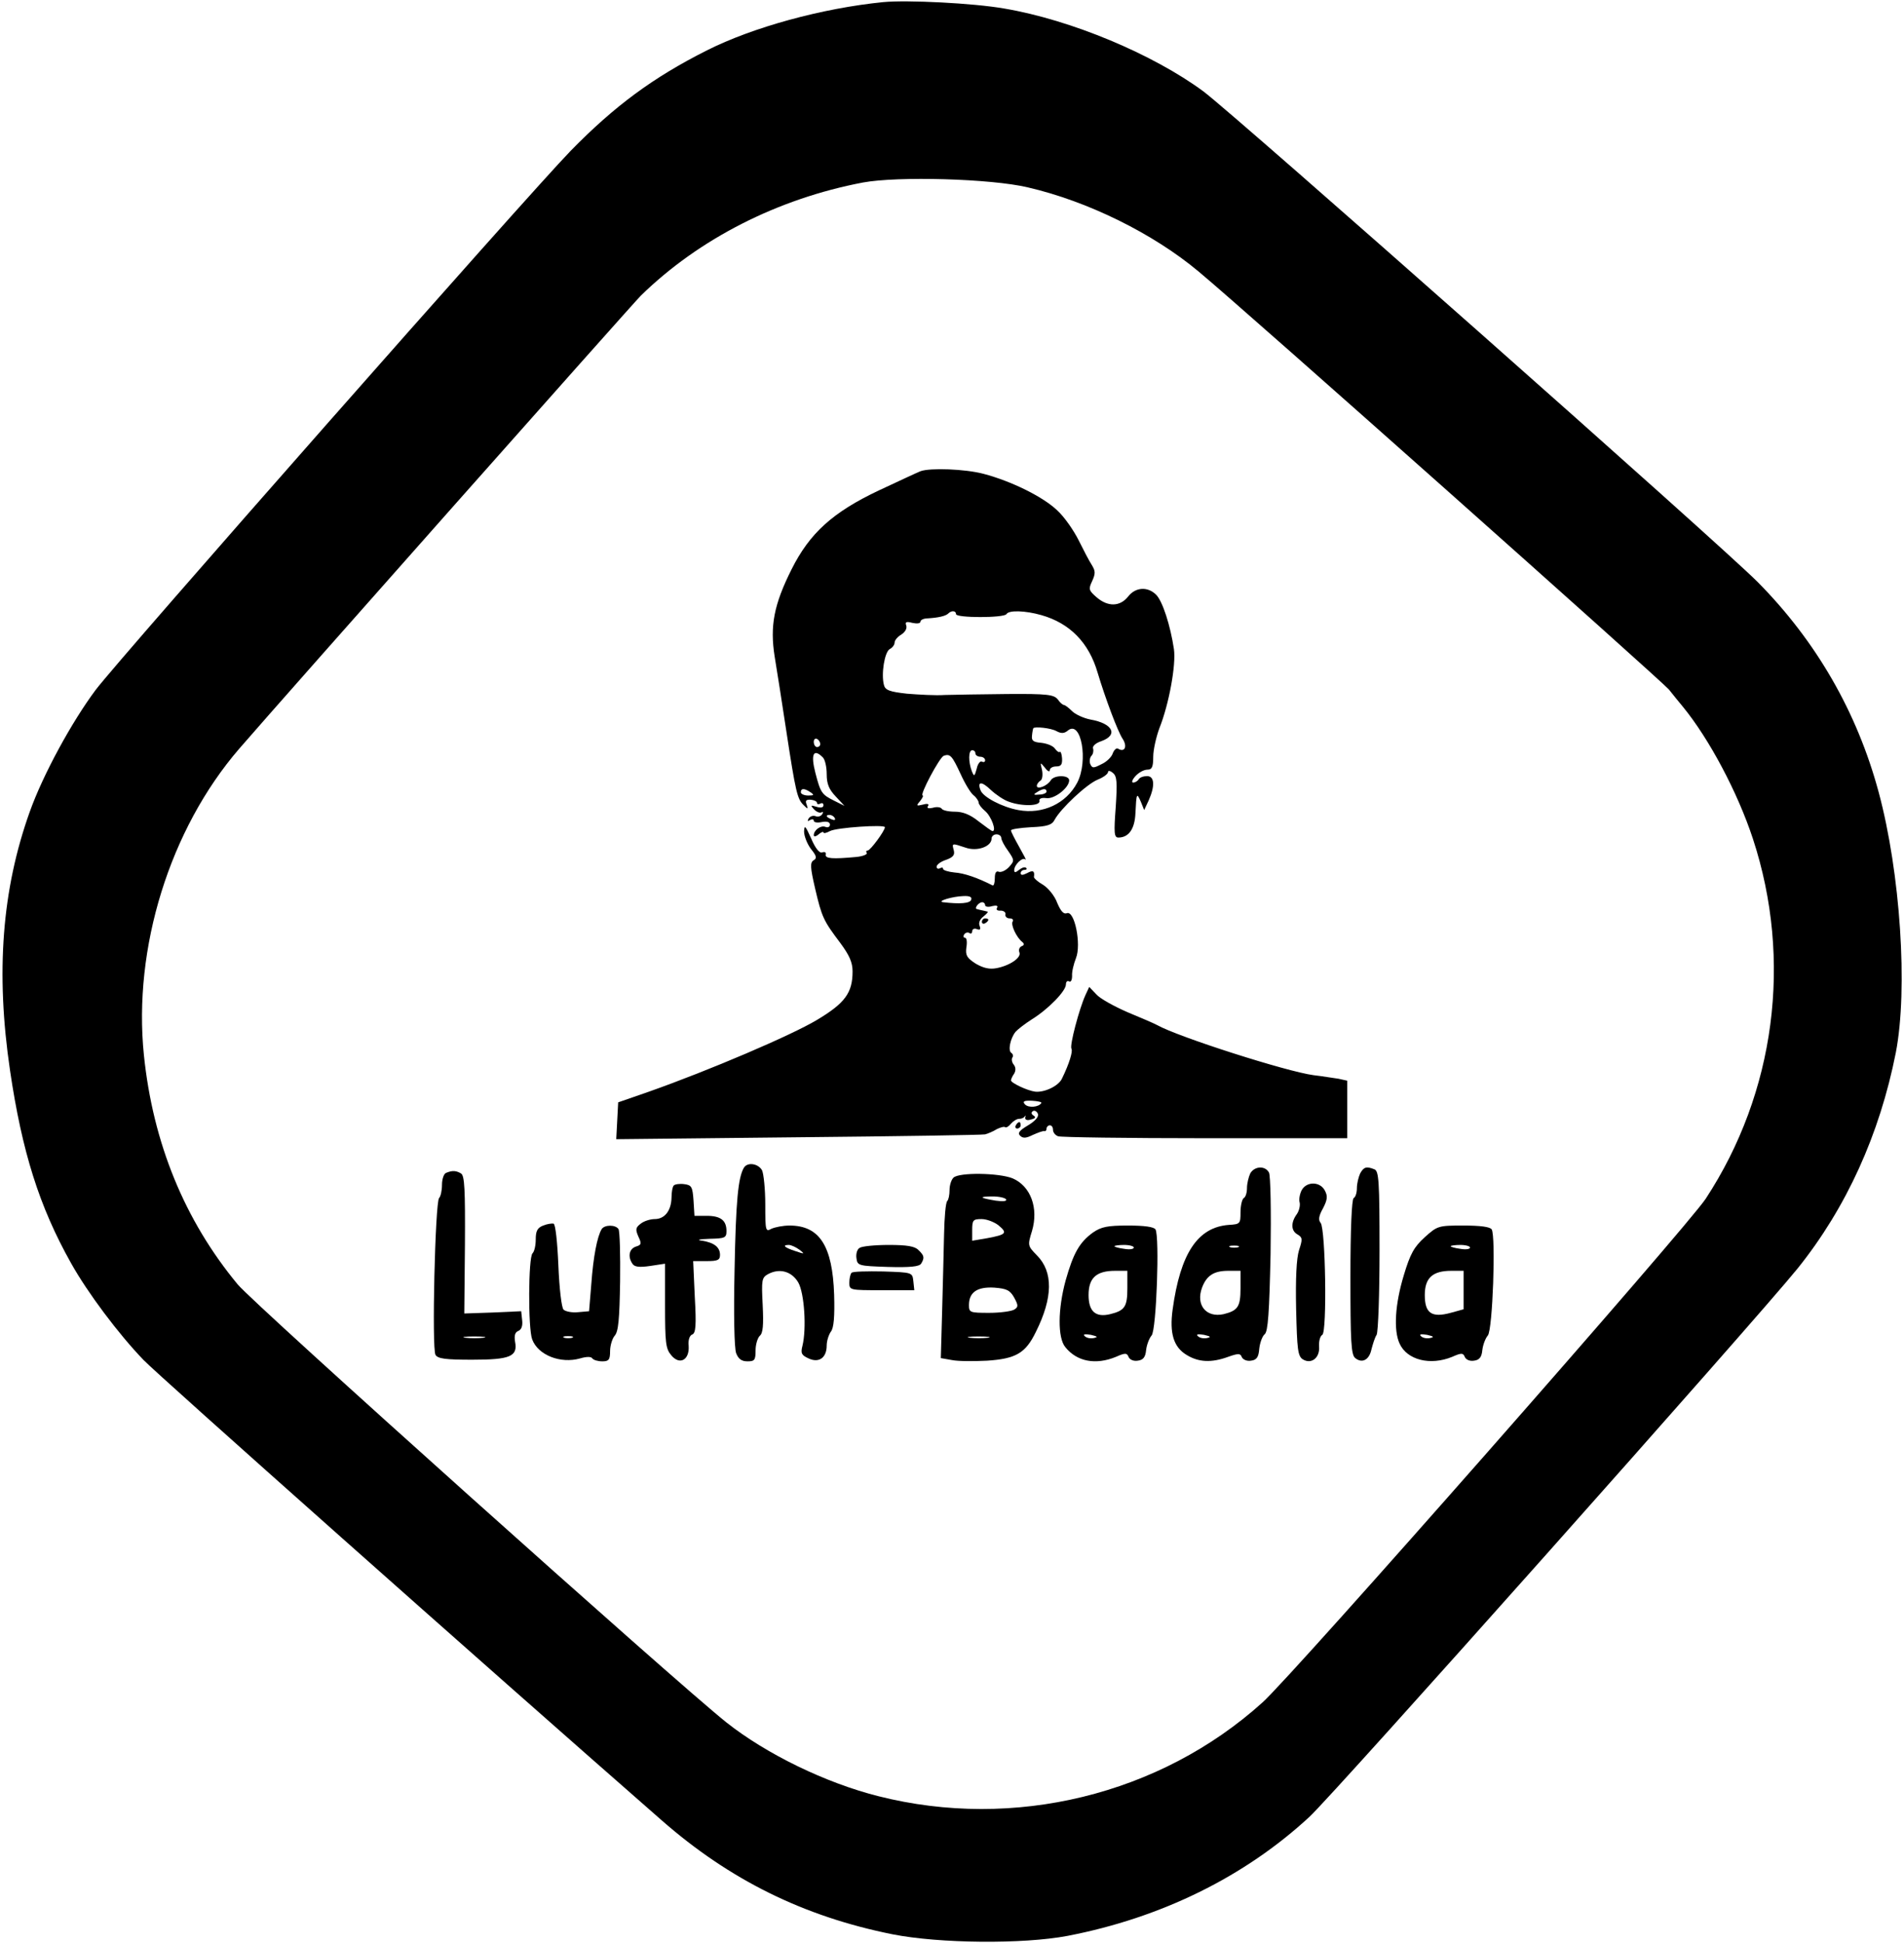 <svg version="1.1" xmlns="http://www.w3.org/2000/svg" xmlns:xlink="http://www.w3.org/1999/xlink" width="589pt" height="601pt" viewBox="0,0,250.875,256"><g fill="#000000" fill-rule="nonzero" stroke="none" stroke-width="1" stroke-linecap="butt" stroke-linejoin="miter" stroke-miterlimit="10" stroke-dasharray="" stroke-dashoffset="0" font-family="none" font-weight="none" font-size="none" text-anchor="none" style="mix-blend-mode: normal"><g transform="translate(-0.129,0.022) scale(0.426,0.426)"><g transform="translate(0,601) scale(0.1,-0.1)"><path d="M2735,6004c-190,-19 -404,-78 -545,-149c-167,-84 -286,-172 -422,-311c-135,-139 -1395,-1569 -1469,-1667c-74,-99 -163,-262 -204,-377c-86,-240 -106,-497 -61,-801c37,-250 90,-420 189,-596c51,-91 146,-218 224,-299c44,-46 1050,-940 1603,-1424c210,-184 439,-297 713,-352c146,-29 405,-31 542,-5c290,56 548,183 748,368c75,69 1377,1532 1510,1696c151,188 254,415 304,668c38,197 14,556 -53,805c-67,249 -194,468 -374,650c-114,115 -1615,1443 -1715,1518c-156,115 -409,221 -615,256c-96,17 -302,27 -375,20zM3182,5431c186,-43 388,-143 528,-260c148,-123 1431,-1265 1455,-1293c14,-18 34,-42 43,-53c82,-100 170,-266 217,-409c123,-375 69,-785 -146,-1113c-57,-87 -1277,-1474 -1371,-1558c-317,-286 -769,-396 -1188,-290c-163,41 -346,130 -470,228c-156,124 -1462,1294 -1512,1355c-164,198 -262,437 -290,709c-34,331 80,699 295,948c141,163 1215,1374 1242,1401c180,176 424,300 687,350c108,20 396,12 510,-15z"></path><path d="M2850,4553c-8,-3 -66,-30 -128,-59c-144,-68 -215,-133 -271,-245c-54,-108 -67,-174 -52,-269c7,-41 23,-145 36,-230c29,-190 34,-211 54,-230c13,-13 14,-13 9,2c-5,12 -2,16 13,15c10,-1 19,-5 19,-10c0,-4 5,-5 10,-2c6,3 10,1 10,-5c0,-7 -8,-9 -21,-5c-19,6 -20,5 -8,-8c8,-8 18,-12 23,-9c5,3 6,0 2,-6c-4,-6 -13,-9 -20,-6c-8,3 -17,0 -22,-7c-4,-8 -3,-10 4,-5c7,4 12,3 12,-2c0,-5 11,-7 25,-4c16,3 25,0 25,-8c0,-7 -6,-10 -14,-7c-14,6 -36,-10 -36,-26c0,-5 7,-4 15,3c8,7 15,9 15,6c0,-4 9,-2 20,4c20,11 170,21 170,12c0,-11 -45,-72 -53,-72c-5,0 -6,-4 -3,-8c2,-4 -12,-10 -32,-12c-75,-7 -97,-5 -95,7c2,7 -3,10 -11,7c-8,-3 -21,12 -34,43c-18,40 -21,43 -22,22c0,-15 10,-39 21,-54c18,-22 19,-29 9,-35c-12,-7 -11,-22 4,-87c21,-90 26,-100 78,-169c28,-38 38,-60 38,-88c0,-66 -23,-98 -110,-150c-78,-47 -333,-156 -520,-222l-95,-33l-3,-57l-3,-57l563,6c310,3 570,7 578,9c8,2 25,9 36,16c12,6 24,9 26,6c3,-2 11,2 18,11c7,8 18,15 25,15c8,0 15,3 18,8c2,4 3,2 1,-4c-1,-7 6,-10 18,-6c13,3 16,7 8,12c-8,5 -8,10 -2,14c5,3 12,-1 15,-8c4,-9 -7,-22 -30,-36c-27,-16 -33,-24 -25,-32c9,-9 19,-8 39,2c16,7 31,13 36,12c4,-1 7,2 7,8c0,5 5,10 10,10c6,0 10,-6 10,-14c0,-8 7,-17 16,-20c9,-3 213,-6 455,-6h439v89v89l-27,6c-16,2 -50,8 -77,11c-83,11 -418,118 -484,155c-9,5 -51,23 -92,40c-41,18 -85,42 -96,55l-22,23l-12,-26c-19,-42 -49,-155 -43,-165c5,-8 -7,-47 -29,-92c-10,-23 -54,-44 -83,-41c-24,3 -75,27 -75,35c0,3 4,13 10,21c5,9 5,19 -1,27c-6,7 -8,17 -5,22c4,5 2,12 -3,15c-11,7 -3,45 13,65c6,7 29,25 51,39c50,31 105,87 105,108c0,8 4,12 10,9c5,-3 9,4 9,17c-1,13 5,37 12,55c17,42 -4,148 -28,139c-10,-4 -19,6 -30,32c-8,22 -28,46 -44,56c-16,9 -28,20 -28,24c3,19 -3,22 -21,12c-14,-7 -20,-7 -20,0c0,5 5,10 12,10c6,0 8,3 5,6c-4,4 -13,1 -22,-6c-11,-9 -15,-9 -15,-1c0,17 26,42 35,33c4,-4 -5,13 -19,38c-14,25 -26,48 -26,52c0,4 28,8 62,10c50,2 65,7 73,23c19,35 99,110 133,124c18,7 32,18 32,23c0,6 7,5 15,-2c13,-10 14,-29 9,-106c-6,-79 -5,-94 8,-94c32,0 51,26 53,76c3,62 4,64 17,34l10,-25l14,30c20,45 18,75 -5,75c-11,0 -23,-4 -26,-10c-3,-5 -11,-10 -17,-10c-6,0 -3,9 7,20c10,11 26,20 37,20c14,0 18,8 18,40c0,21 9,61 19,88c30,75 52,197 45,245c-11,73 -35,148 -55,168c-26,26 -64,24 -87,-6c-25,-31 -62,-32 -97,-2c-24,21 -26,25 -14,50c11,24 10,32 -1,50c-8,12 -26,47 -41,77c-15,30 -44,72 -66,92c-44,42 -141,90 -228,113c-57,15 -165,19 -195,8zM2960,4111c0,-12 148,-12 156,0c7,13 59,11 108,-3c88,-25 147,-85 174,-178c24,-80 62,-181 77,-204c16,-24 7,-44 -14,-31c-5,3 -12,-4 -16,-14c-3,-11 -19,-27 -35,-34c-25,-13 -29,-13 -35,1c-3,8 -1,20 4,25c5,5 7,15 5,22c-3,7 7,17 25,23c54,19 36,55 -33,67c-21,4 -47,16 -57,26c-11,11 -22,19 -25,19c-4,0 -13,8 -19,17c-12,15 -31,18 -157,17c-78,-1 -165,-2 -193,-3c-27,-2 -80,1 -117,4c-54,6 -67,11 -71,27c-9,34 2,102 18,111c8,4 15,13 15,20c0,7 9,18 21,25c12,8 18,19 15,28c-4,11 0,13 19,8c14,-3 25,-2 25,4c0,5 10,10 23,10c32,2 55,7 63,15c10,10 24,9 24,-2zM3271,3749c15,-8 24,-7 35,2c41,34 64,-94 29,-161c-34,-65 -107,-99 -182,-85c-50,9 -109,40 -117,61c-11,28 3,29 32,1c15,-14 40,-31 55,-36c40,-15 98,-14 95,2c-2,7 6,11 21,9c25,-4 71,32 71,55c0,17 -47,17 -57,0c-10,-17 -43,-30 -43,-17c0,5 5,12 11,16c6,3 8,18 5,33c-6,25 -6,25 9,7c8,-11 15,-14 15,-8c0,7 9,12 20,12c15,0 19,6 18,25c-1,13 -4,22 -7,20c-2,-3 -9,2 -15,10c-6,9 -25,16 -42,18c-24,2 -31,6 -29,22c1,11 3,21 4,23c3,6 55,1 72,-9zM2540,3709c0,-5 -4,-9 -10,-9c-5,0 -10,7 -10,16c0,8 5,12 10,9c6,-3 10,-10 10,-16zM3020,3680c0,-5 7,-10 15,-10c8,0 15,-5 15,-11c0,-5 -4,-7 -10,-4c-5,3 -13,-7 -16,-22c-7,-25 -8,-25 -15,-8c-11,29 -11,65 1,65c6,0 10,-4 10,-10zM2548,3668c7,-7 12,-30 12,-52c0,-30 7,-47 28,-69l27,-29l-32,16c-38,19 -42,24 -58,86c-15,58 -6,77 23,48zM2974,3617c13,-29 31,-59 40,-66c9,-7 16,-18 16,-23c0,-5 9,-17 20,-26c19,-16 36,-62 23,-62c-3,0 -22,14 -43,30c-26,21 -49,30 -73,30c-20,0 -38,4 -41,9c-3,5 -16,7 -28,3c-13,-3 -19,-1 -15,5c5,7 -1,9 -15,5c-21,-5 -22,-4 -9,11c7,9 11,17 8,17c-11,0 52,118 65,123c20,7 26,0 52,-56zM2510,3560c12,-8 11,-10 -7,-10c-13,0 -23,5 -23,10c0,13 11,13 30,0zM3240,3562c0,-4 -10,-9 -22,-9c-18,-2 -20,0 -8,7c18,12 30,13 30,2zM2585,3480c3,-6 -1,-7 -9,-4c-18,7 -21,14 -7,14c6,0 13,-4 16,-10zM3100,3419c0,-6 9,-24 21,-40c20,-29 20,-31 3,-50c-10,-11 -24,-17 -31,-15c-9,4 -13,-3 -13,-20c0,-14 -3,-24 -7,-22c-47,24 -88,38 -118,40c-19,2 -35,7 -35,11c0,5 -4,5 -10,2c-5,-3 -10,-1 -10,5c0,6 13,16 29,21c22,8 28,15 24,30c-6,22 -6,22 36,8c36,-13 81,3 81,28c0,7 7,13 15,13c8,0 15,-5 15,-11zM3007,3228c-3,-12 -36,-14 -87,-8c-21,3 29,18 63,19c19,1 27,-3 24,-11zM3050,3211c0,-5 10,-7 22,-3c13,3 19,1 15,-5c-4,-6 1,-10 11,-9c9,0 16,-5 15,-11c-2,-7 4,-13 13,-13c8,0 13,-4 9,-10c-6,-10 12,-49 30,-63c7,-6 6,-10 -2,-13c-7,-3 -10,-11 -7,-19c7,-16 -29,-41 -71,-49c-21,-4 -40,0 -64,14c-28,18 -32,26 -29,50c3,17 1,30 -4,30c-5,0 -6,5 -3,10c4,6 11,8 16,5c5,-4 9,-1 9,5c0,7 7,10 14,7c11,-4 13,-1 9,10c-4,9 1,21 12,29c10,8 16,15 12,15c-4,1 -11,3 -17,4c-5,1 -13,3 -16,4c-8,2 6,21 17,21c5,0 9,-4 9,-9zM3224,2599c-8,-13 -40,-16 -51,-4c-8,9 -3,12 22,11c18,-1 31,-4 29,-7z"></path><path d="M3040,3159c0,-5 5,-7 10,-4c6,3 10,8 10,11c0,2 -4,4 -10,4c-5,0 -10,-5 -10,-11z"></path><path d="M3145,2530c-3,-5 -1,-10 4,-10c6,0 11,5 11,10c0,6 -2,10 -4,10c-3,0 -8,-4 -11,-10z"></path><path d="M2304,2399c-18,-30 -25,-103 -29,-316c-3,-136 -1,-243 5,-258c7,-18 17,-25 35,-25c22,0 25,4 25,34c0,18 6,38 13,45c10,8 12,33 9,95c-4,78 -3,85 17,96c36,19 73,8 93,-26c19,-33 26,-143 13,-196c-6,-23 -3,-29 19,-39c32,-15 56,2 56,40c0,14 6,33 13,43c9,11 12,47 10,114c-5,151 -45,214 -138,214c-20,0 -45,-5 -56,-10c-18,-10 -19,-7 -19,75c0,48 -5,95 -10,106c-12,21 -45,26 -56,8zM2476,2145c17,-13 16,-14 -13,-4c-34,11 -42,19 -20,19c7,0 22,-7 33,-15z"></path><path d="M3870,2381c-5,-11 -10,-31 -10,-45c0,-14 -4,-28 -10,-31c-5,-3 -10,-23 -10,-44c0,-35 -1,-37 -36,-39c-96,-7 -150,-87 -174,-262c-10,-73 3,-116 43,-140c37,-23 77,-25 129,-6c31,11 38,11 42,-1c4,-8 16,-13 28,-11c18,2 24,11 26,37c2,19 10,40 17,45c10,9 14,65 18,248c2,130 0,244 -5,252c-12,22 -45,20 -58,-3zM3833,2153c-7,-2 -19,-2 -25,0c-7,3 -2,5 12,5c14,0 19,-2 13,-5zM3840,2026c0,-57 -8,-69 -52,-80c-54,-12 -87,28 -67,82c14,37 36,52 81,52h38zM3736,1872c-10,-2 -22,0 -28,6c-6,6 0,7 19,4c21,-5 23,-7 9,-10z"></path><path d="M4210,2381c-5,-11 -10,-31 -10,-45c0,-14 -4,-28 -10,-31c-6,-4 -10,-96 -10,-244c0,-199 2,-241 15,-251c21,-17 43,-6 50,27c4,15 10,36 16,45c5,10 9,128 9,262c0,213 -2,245 -16,250c-25,10 -33,7 -44,-13z"></path><path d="M1383,2383c-7,-2 -13,-19 -13,-37c0,-18 -4,-36 -9,-41c-12,-14 -23,-466 -11,-485c7,-12 32,-15 113,-15c118,0 142,10 133,56c-3,19 0,29 10,33c10,4 14,16 12,33l-3,28l-88,-4l-88,-3l2,212c1,172 -1,214 -12,221c-15,9 -27,10 -46,2zM1498,1873c-16,-2 -40,-2 -55,0c-16,2 -3,4 27,4c30,0 43,-2 28,-4z"></path><path d="M2952,2368c-7,-7 -12,-24 -12,-38c0,-15 -3,-30 -7,-34c-5,-4 -9,-51 -10,-104c-1,-53 -4,-161 -6,-239l-4,-143l34,-6c19,-4 68,-4 109,-2c89,6 119,23 151,89c53,106 54,186 3,237c-28,29 -29,30 -15,75c21,71 -4,139 -60,163c-42,17 -166,19 -183,2zM3115,2301c3,-6 -10,-7 -32,-4c-50,8 -55,13 -10,13c20,0 38,-4 42,-9zM3091,2221c29,-24 25,-29 -34,-40l-47,-8v33c0,31 3,34 29,34c16,0 39,-9 52,-19zM3140,1997c13,-24 13,-29 0,-37c-8,-5 -43,-10 -77,-10c-60,0 -63,1 -63,24c0,40 26,57 78,54c39,-3 49,-8 62,-31zM3058,1873c-16,-2 -40,-2 -55,0c-16,2 -3,4 27,4c30,0 43,-2 28,-4z"></path><path d="M2087,2344c-4,-4 -7,-21 -7,-38c-1,-40 -21,-66 -52,-66c-13,0 -33,-6 -43,-14c-16,-12 -17,-18 -8,-39c11,-23 10,-27 -7,-32c-21,-7 -26,-31 -11,-53c6,-10 21,-12 55,-7l46,7v-130c0,-114 2,-133 19,-153c26,-32 57,-15 54,29c-2,18 3,32 11,35c11,4 13,28 8,116l-5,111h42c33,0 41,3 41,19c0,24 -18,38 -55,44c-19,2 -11,5 23,6c47,1 52,3 52,24c0,33 -18,47 -61,47h-38l-3,48c-3,42 -6,47 -28,50c-14,2 -29,0 -33,-4z"></path><path d="M4029,2329c-6,-12 -9,-29 -6,-38c2,-10 -2,-26 -9,-36c-19,-26 -18,-52 3,-63c15,-9 15,-15 4,-48c-8,-26 -11,-87 -9,-183c3,-124 5,-145 21,-155c26,-16 53,5 50,40c-1,16 3,32 10,36c15,9 10,326 -5,346c-8,9 -6,22 7,45c14,27 15,38 6,55c-15,29 -57,29 -72,1z"></path><path d="M1683,2220c-18,-7 -23,-17 -23,-43c0,-18 -4,-37 -10,-43c-13,-13 -14,-232 -1,-266c18,-49 88,-76 148,-59c20,6 35,6 38,0c4,-5 17,-9 31,-9c20,0 24,5 24,32c0,17 7,39 14,47c12,13 15,52 17,168c1,83 -1,156 -5,162c-9,14 -43,14 -52,0c-14,-23 -26,-86 -32,-169l-7,-85l-34,-3c-18,-2 -39,2 -45,8c-6,6 -13,64 -16,137c-3,72 -9,128 -15,129c-5,1 -20,-1 -32,-6zM1773,1873c-7,-2 -19,-2 -25,0c-7,3 -2,5 12,5c14,0 19,-2 13,-5z"></path><path d="M3383,2198c-41,-30 -60,-63 -84,-148c-24,-88 -25,-177 -1,-206c36,-45 94,-56 157,-30c29,13 34,12 39,-1c4,-8 15,-13 28,-11c17,2 24,11 26,33c2,17 10,37 17,45c15,17 25,306 12,328c-5,8 -35,12 -85,12c-64,0 -83,-4 -109,-22zM3510,2152c0,-5 -13,-7 -30,-4c-16,2 -30,6 -30,8c0,2 14,4 30,4c17,0 30,-4 30,-8zM3490,2026c0,-57 -8,-69 -53,-80c-45,-11 -67,8 -67,59c0,53 24,75 82,75h38zM3386,1872c-10,-2 -22,0 -28,6c-6,6 0,7 19,4c21,-5 23,-7 9,-10z"></path><path d="M4410,2184c-33,-30 -45,-51 -65,-118c-27,-89 -32,-170 -13,-211c23,-51 95,-69 163,-41c29,13 34,12 39,-1c4,-8 15,-13 28,-11c17,2 24,11 26,33c2,17 10,37 17,45c15,17 25,306 12,328c-5,8 -35,12 -88,12c-77,0 -80,-1 -119,-36zM4550,2152c0,-5 -13,-7 -30,-4c-16,2 -30,6 -30,8c0,2 14,4 30,4c17,0 30,-4 30,-8zM4530,2020v-59l-40,-11c-59,-16 -80,-1 -80,55c0,53 24,75 82,75h38zM4426,1872c-10,-2 -22,0 -28,6c-6,6 0,7 19,4c21,-5 23,-7 9,-10z"></path><path d="M2662,2151c-8,-4 -12,-19 -10,-32c3,-23 6,-24 97,-27c69,-2 97,1 103,10c11,18 10,25 -8,42c-11,12 -36,16 -92,16c-42,0 -83,-4 -90,-9z"></path><path d="M2637,2074c-4,-4 -7,-18 -7,-31c0,-23 2,-23 101,-23h100l-3,28c-3,27 -3,27 -93,30c-50,1 -94,0 -98,-4z"></path></g></g></g></svg>